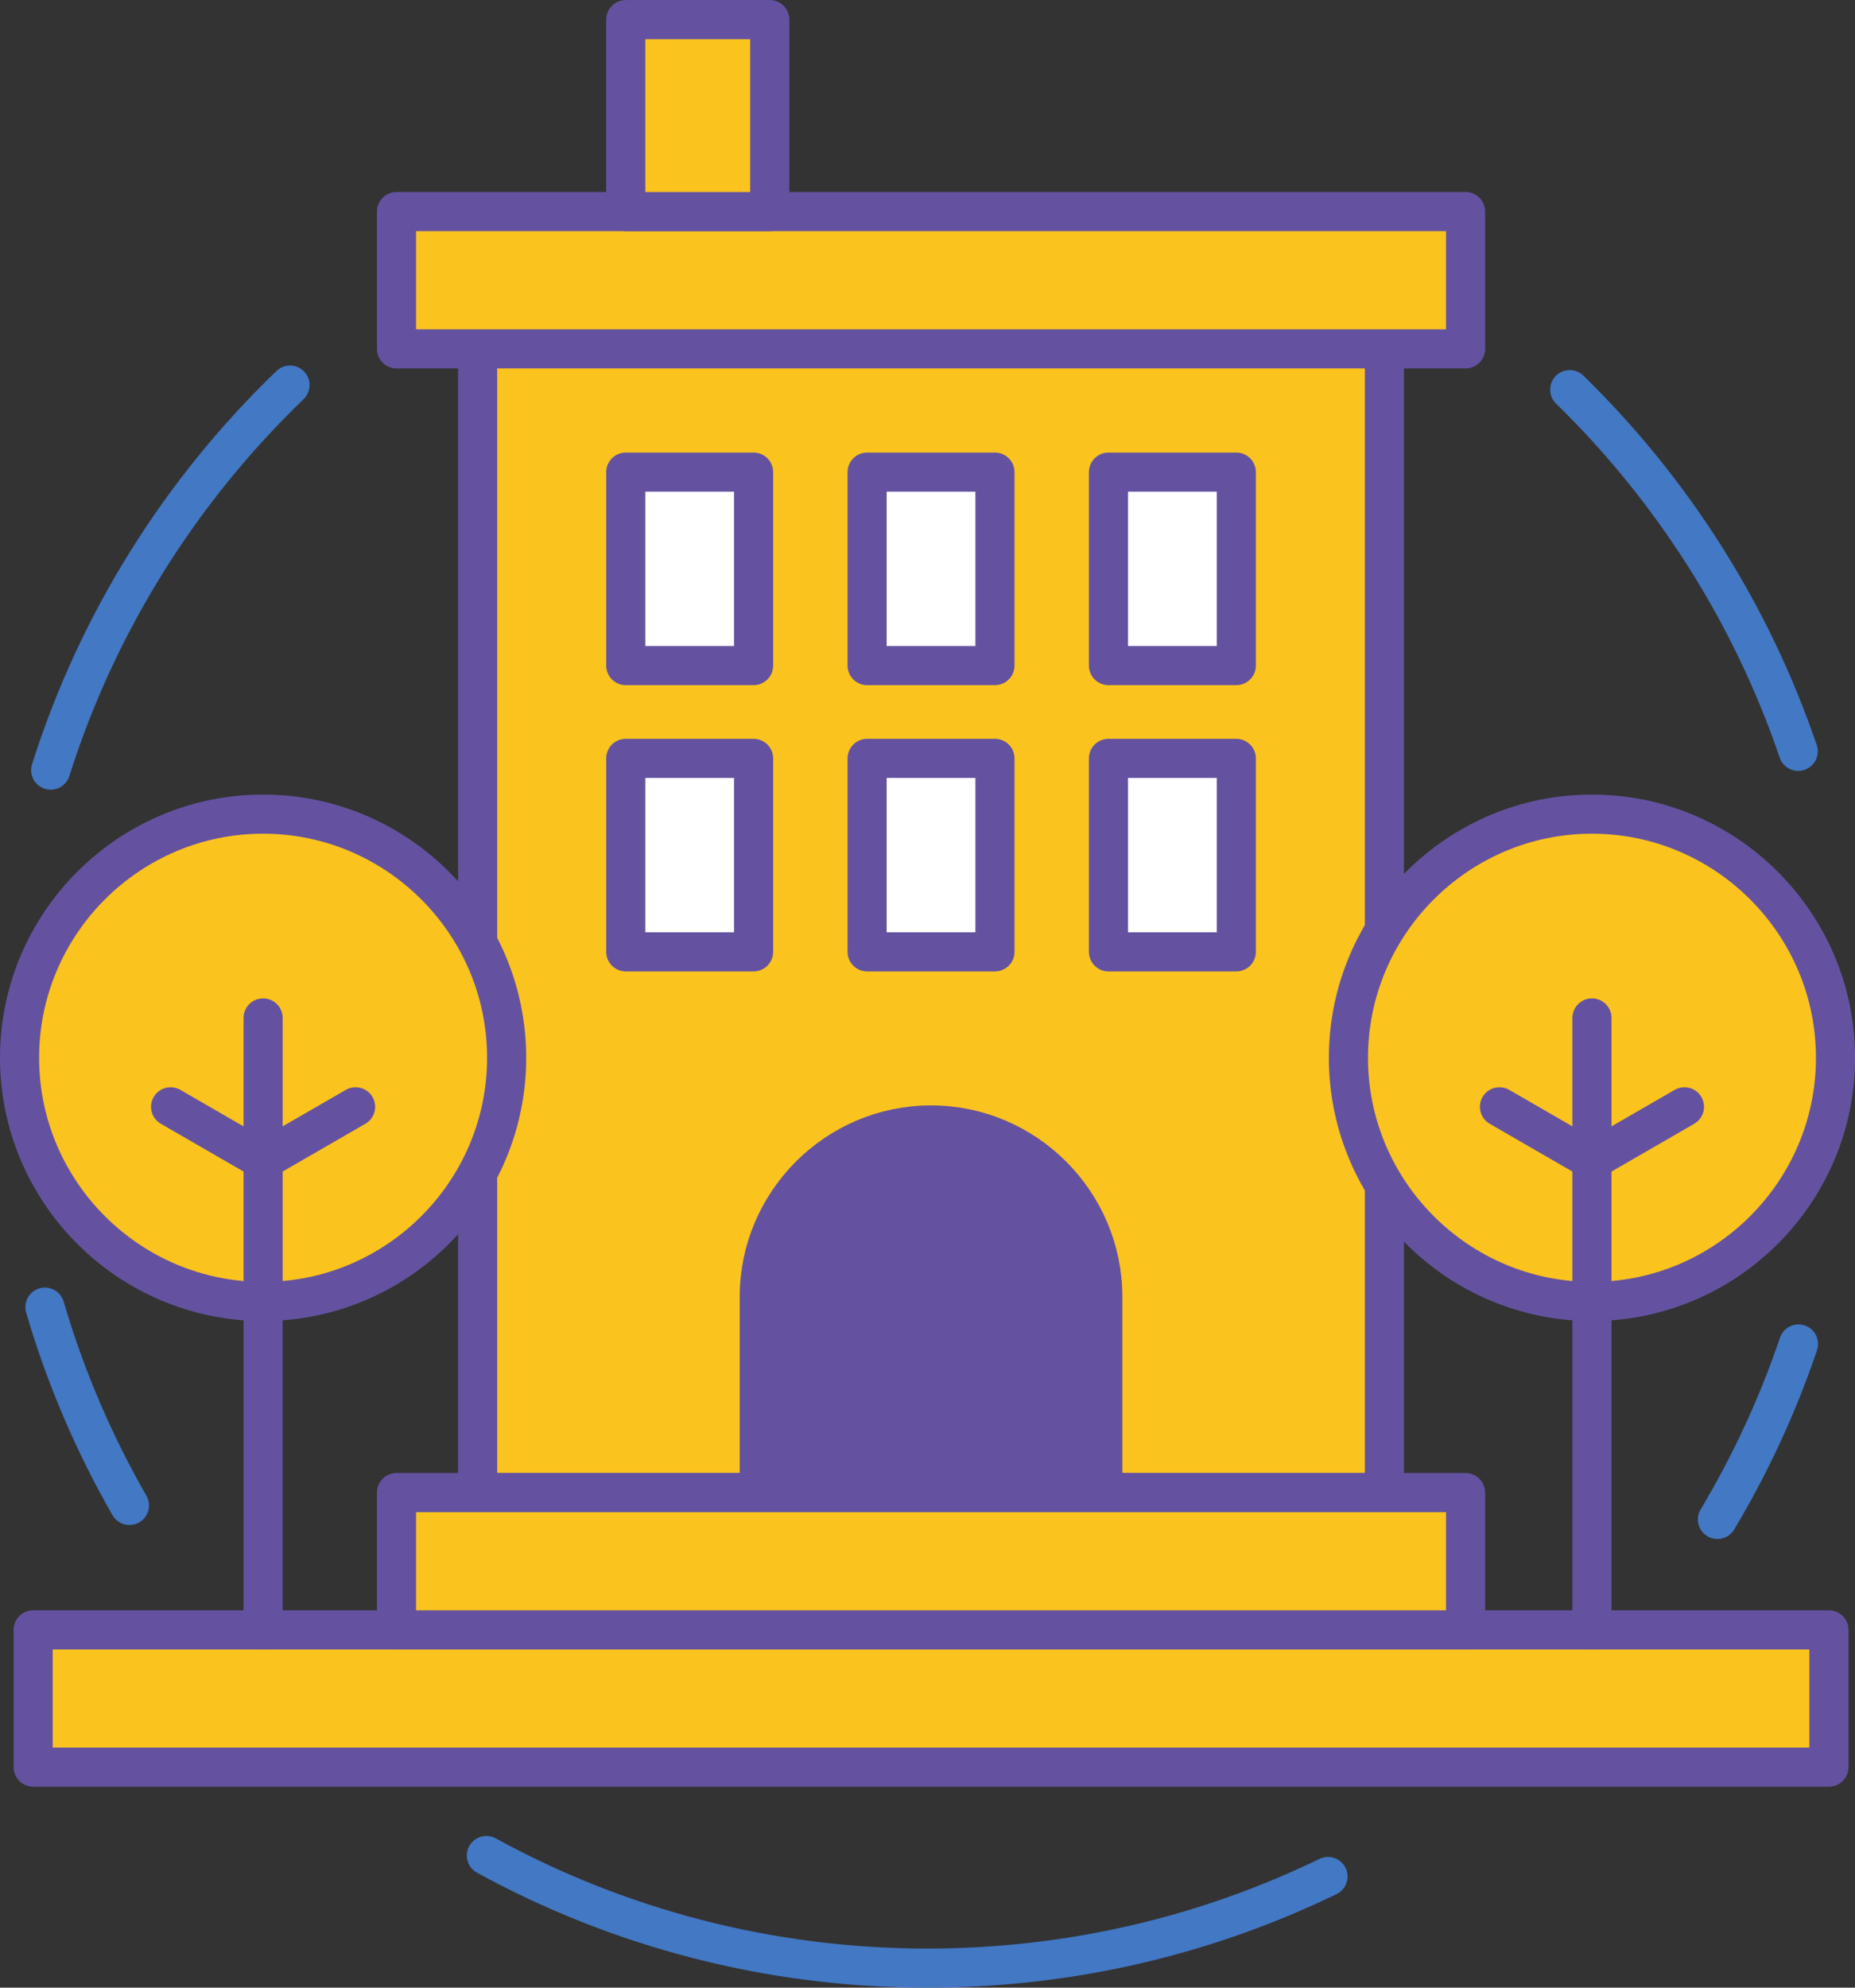 <?xml version="1.0" encoding="UTF-8" standalone="no"?>
<svg
   xmlns:dc="http://purl.org/dc/elements/1.1/"
   xmlns:cc="http://creativecommons.org/ns#"
   xmlns:rdf="http://www.w3.org/1999/02/22-rdf-syntax-ns#"
   xmlns:svg="http://www.w3.org/2000/svg"
   xmlns="http://www.w3.org/2000/svg"
   viewBox="0 0 100.838 108"
   height="108"
   width="100.838"
   xml:space="preserve"
   version="1.1"
   id="svg2"><rect x="0" y="0" width="100.838" height="108" fill="#333333" stroke="none"/><defs
     id="defs6"><clipPath
       id="clipPath18"
       clipPathUnits="userSpaceOnUse"><path
         id="path20"
         d="M 0,863.977 0,0 l 806.738,0 0,863.977 -806.738,0 z" /></clipPath></defs><g
     transform="matrix(1.25,0,0,-1.25,0,108)"
     id="g10"><g
       transform="scale(0.1,0.1)"
       id="g12"><g
         id="g14"><g
           clip-path="url(#clipPath18)"
           id="g16"><path
             id="path22"
             style="fill:none;stroke:#4278c4;stroke-width:17.008;stroke-linecap:round;stroke-linejoin:round;stroke-miterlimit:22.926;stroke-dasharray:none;stroke-opacity:1"
             d="m 22.047,529.238 c 20.375,64.367 56.602,121.688 104.086,167.375 M 56.293,209.625 C 40.844,236.539 28.434,265.426 19.535,295.816 M 577.52,48.316 C 524.871,22.809 465.789,8.504 403.367,8.504 333.844,8.504 268.461,26.246 211.508,57.445 M 782.137,279.801 c -9.102,-26.817 -20.965,-52.356 -35.262,-76.27 m -64.23,491.106 c 44.484,-43.41 78.886,-97.106 99.367,-157.242" /><path
             id="path24"
             style="fill:#fbc31e;fill-opacity:1;fill-rule:evenodd;stroke:none"
             d="m 207.715,215.199 394.344,0 0,542.871 -394.344,0 0,-542.871 z" /><path
             id="path26"
             style="fill:none;stroke:#6452a0;stroke-width:17.008;stroke-linecap:round;stroke-linejoin:round;stroke-miterlimit:22.926;stroke-dasharray:none;stroke-opacity:1"
             d="m 207.715,215.199 394.344,0 0,542.871 -394.344,0 0,-542.871 z" /><path
             id="path28"
             style="fill:#ffffff;fill-opacity:1;fill-rule:evenodd;stroke:none"
             d="m 272.133,450.25 55.59,0 0,84.098 -55.59,0 0,-84.098 z" /><path
             id="path30"
             style="fill:none;stroke:#6452a0;stroke-width:17.008;stroke-linecap:round;stroke-linejoin:round;stroke-miterlimit:22.926;stroke-dasharray:none;stroke-opacity:1"
             d="m 272.133,450.25 55.59,0 0,84.098 -55.59,0 0,-84.098 z" /><path
             id="path32"
             style="fill:#ffffff;fill-opacity:1;fill-rule:evenodd;stroke:none"
             d="m 377.094,450.25 55.59,0 0,84.098 -55.59,0 0,-84.098 z" /><path
             id="path34"
             style="fill:none;stroke:#6452a0;stroke-width:17.008;stroke-linecap:round;stroke-linejoin:round;stroke-miterlimit:22.926;stroke-dasharray:none;stroke-opacity:1"
             d="m 377.094,450.25 55.59,0 0,84.098 -55.59,0 0,-84.098 z" /><path
             id="path36"
             style="fill:#ffffff;fill-opacity:1;fill-rule:evenodd;stroke:none"
             d="m 482.051,450.25 55.594,0 0,84.098 -55.594,0 0,-84.098 z" /><path
             id="path38"
             style="fill:none;stroke:#6452a0;stroke-width:17.008;stroke-linecap:round;stroke-linejoin:round;stroke-miterlimit:22.926;stroke-dasharray:none;stroke-opacity:1"
             d="m 482.051,450.25 55.594,0 0,84.098 -55.594,0 0,-84.098 z" /><path
             id="path40"
             style="fill:#ffffff;fill-opacity:1;fill-rule:evenodd;stroke:none"
             d="m 272.133,574.684 55.59,0 0,84.09 -55.59,0 0,-84.09 z" /><path
             id="path42"
             style="fill:none;stroke:#6452a0;stroke-width:17.008;stroke-linecap:round;stroke-linejoin:round;stroke-miterlimit:22.926;stroke-dasharray:none;stroke-opacity:1"
             d="m 272.133,574.684 55.59,0 0,84.09 -55.59,0 0,-84.09 z" /><path
             id="path44"
             style="fill:#ffffff;fill-opacity:1;fill-rule:evenodd;stroke:none"
             d="m 377.094,574.684 55.59,0 0,84.09 -55.59,0 0,-84.09 z" /><path
             id="path46"
             style="fill:none;stroke:#6452a0;stroke-width:17.008;stroke-linecap:round;stroke-linejoin:round;stroke-miterlimit:22.926;stroke-dasharray:none;stroke-opacity:1"
             d="m 377.094,574.684 55.59,0 0,84.09 -55.59,0 0,-84.09 z" /><path
             id="path48"
             style="fill:#ffffff;fill-opacity:1;fill-rule:evenodd;stroke:none"
             d="m 482.051,574.684 55.594,0 0,84.09 -55.594,0 0,-84.09 z" /><path
             id="path50"
             style="fill:none;stroke:#6452a0;stroke-width:17.008;stroke-linecap:round;stroke-linejoin:round;stroke-miterlimit:22.926;stroke-dasharray:none;stroke-opacity:1"
             d="m 482.051,574.684 55.594,0 0,84.09 -55.594,0 0,-84.09 z" /><path
             id="path52"
             style="fill:#fbc31e;fill-opacity:1;fill-rule:evenodd;stroke:none"
             d="m 14.418,95.863 780.941,0 0,59.668 -780.941,0 0,-59.668 z" /><path
             id="path54"
             style="fill:none;stroke:#6452a0;stroke-width:17.008;stroke-linecap:round;stroke-linejoin:round;stroke-miterlimit:22.926;stroke-dasharray:none;stroke-opacity:1"
             d="m 14.418,95.863 780.941,0 0,59.668 -780.941,0 0,-59.668 z" /><path
             id="path56"
             style="fill:#fbc31e;fill-opacity:1;fill-rule:evenodd;stroke:none"
             d="m 172.426,155.531 464.926,0 0,59.668 -464.926,0 0,-59.668 z" /><path
             id="path58"
             style="fill:none;stroke:#6452a0;stroke-width:17.008;stroke-linecap:round;stroke-linejoin:round;stroke-miterlimit:22.926;stroke-dasharray:none;stroke-opacity:1"
             d="m 172.426,155.531 464.926,0 0,59.668 -464.926,0 0,-59.668 z" /><path
             id="path60"
             style="fill:#6452a0;fill-opacity:1;fill-rule:evenodd;stroke:none"
             d="m 404.887,375.008 0.004,0 c 41.086,0 74.699,-33.613 74.699,-74.699 l 0,-85.11 -149.399,0 0,85.11 c 0,41.086 33.614,74.699 74.696,74.699" /><path
             id="path62"
             style="fill:none;stroke:#6452a0;stroke-width:17.008;stroke-linecap:round;stroke-linejoin:round;stroke-miterlimit:22.926;stroke-dasharray:none;stroke-opacity:1"
             d="m 404.887,375.008 0.004,0 c 41.086,0 74.699,-33.613 74.699,-74.699 l 0,-85.11 -149.399,0 0,85.11 c 0,41.086 33.614,74.699 74.696,74.699 z" /><path
             id="path64"
             style="fill:#fbc31e;fill-opacity:1;fill-rule:evenodd;stroke:none"
             d="m 172.426,712.359 464.926,0 0,59.668 -464.926,0 0,-59.668 z" /><path
             id="path66"
             style="fill:none;stroke:#6452a0;stroke-width:17.008;stroke-linecap:round;stroke-linejoin:round;stroke-miterlimit:22.926;stroke-dasharray:none;stroke-opacity:1"
             d="m 172.426,712.359 464.926,0 0,59.668 -464.926,0 0,-59.668 z" /><path
             id="path68"
             style="fill:#fbc31e;fill-opacity:1;fill-rule:evenodd;stroke:none"
             d="m 272.129,772.027 62.621,0 0,83.449 -62.621,0 0,-83.449 z" /><path
             id="path70"
             style="fill:none;stroke:#6452a0;stroke-width:17.008;stroke-linecap:round;stroke-linejoin:round;stroke-miterlimit:22.926;stroke-dasharray:none;stroke-opacity:1"
             d="m 272.129,772.027 62.621,0 0,83.449 -62.621,0 0,-83.449 z" /><path
             id="path72"
             style="fill:#fbc31e;fill-opacity:1;fill-rule:evenodd;stroke:none"
             d="m 692.313,298.285 c 58.339,0 105.917,47.578 105.917,105.91 0,58.34 -47.578,105.918 -105.917,105.918 -58.329,0 -105.907,-47.578 -105.907,-105.918 0,-58.332 47.578,-105.91 105.907,-105.91" /><path
             id="path74"
             style="fill:none;stroke:#6452a0;stroke-width:17.008;stroke-linecap:round;stroke-linejoin:round;stroke-miterlimit:22.926;stroke-dasharray:none;stroke-opacity:1"
             d="m 692.313,298.285 c 58.339,0 105.917,47.578 105.917,105.91 0,58.34 -47.578,105.918 -105.917,105.918 -58.329,0 -105.907,-47.578 -105.907,-105.918 0,-58.332 47.578,-105.91 105.907,-105.91 z" /><path
             id="path76"
             style="fill:none;stroke:#6452a0;stroke-width:17.008;stroke-linecap:round;stroke-linejoin:round;stroke-miterlimit:22.926;stroke-dasharray:none;stroke-opacity:1"
             d="m 692.313,421.52 0,-265.989" /><path
             id="path78"
             style="fill:none;stroke:#6452a0;stroke-width:17.008;stroke-linecap:round;stroke-linejoin:round;stroke-miterlimit:22.926;stroke-dasharray:none;stroke-opacity:1"
             d="m 692.313,359.664 40.226,23.223" /><path
             id="path80"
             style="fill:none;stroke:#6452a0;stroke-width:17.008;stroke-linecap:round;stroke-linejoin:round;stroke-miterlimit:22.926;stroke-dasharray:none;stroke-opacity:1"
             d="M 692.313,359.664 652.09,382.887" /><path
             id="path82"
             style="fill:none;stroke:#211d1d;stroke-width:17.008;stroke-linecap:butt;stroke-linejoin:miter;stroke-miterlimit:22.926;stroke-dasharray:none;stroke-opacity:1"
             d="M 113.367,359.664 73.144,382.887" /><path
             id="path84"
             style="fill:#fbc31e;fill-opacity:1;fill-rule:evenodd;stroke:none"
             d="m 114.418,298.285 c 58.336,0 105.914,47.578 105.914,105.91 0,58.34 -47.578,105.918 -105.914,105.918 -58.336,0 -105.914,-47.578 -105.914,-105.918 0,-58.332 47.578,-105.91 105.914,-105.91" /><path
             id="path86"
             style="fill:none;stroke:#6452a0;stroke-width:17.008;stroke-linecap:round;stroke-linejoin:round;stroke-miterlimit:22.926;stroke-dasharray:none;stroke-opacity:1"
             d="m 114.418,298.285 c 58.336,0 105.914,47.578 105.914,105.91 0,58.34 -47.578,105.918 -105.914,105.918 -58.336,0 -105.914,-47.578 -105.914,-105.918 0,-58.332 47.578,-105.91 105.914,-105.91 z" /><path
             id="path88"
             style="fill:none;stroke:#6452a0;stroke-width:17.008;stroke-linecap:round;stroke-linejoin:round;stroke-miterlimit:22.926;stroke-dasharray:none;stroke-opacity:1"
             d="m 114.418,421.52 0,-265.989" /><path
             id="path90"
             style="fill:none;stroke:#6452a0;stroke-width:17.008;stroke-linecap:round;stroke-linejoin:round;stroke-miterlimit:22.926;stroke-dasharray:none;stroke-opacity:1"
             d="m 114.418,359.664 40.227,23.223" /><path
             id="path92"
             style="fill:none;stroke:#6452a0;stroke-width:17.008;stroke-linecap:round;stroke-linejoin:round;stroke-miterlimit:22.926;stroke-dasharray:none;stroke-opacity:1"
             d="M 114.418,359.664 74.195,382.887" /></g></g></g></g></svg>